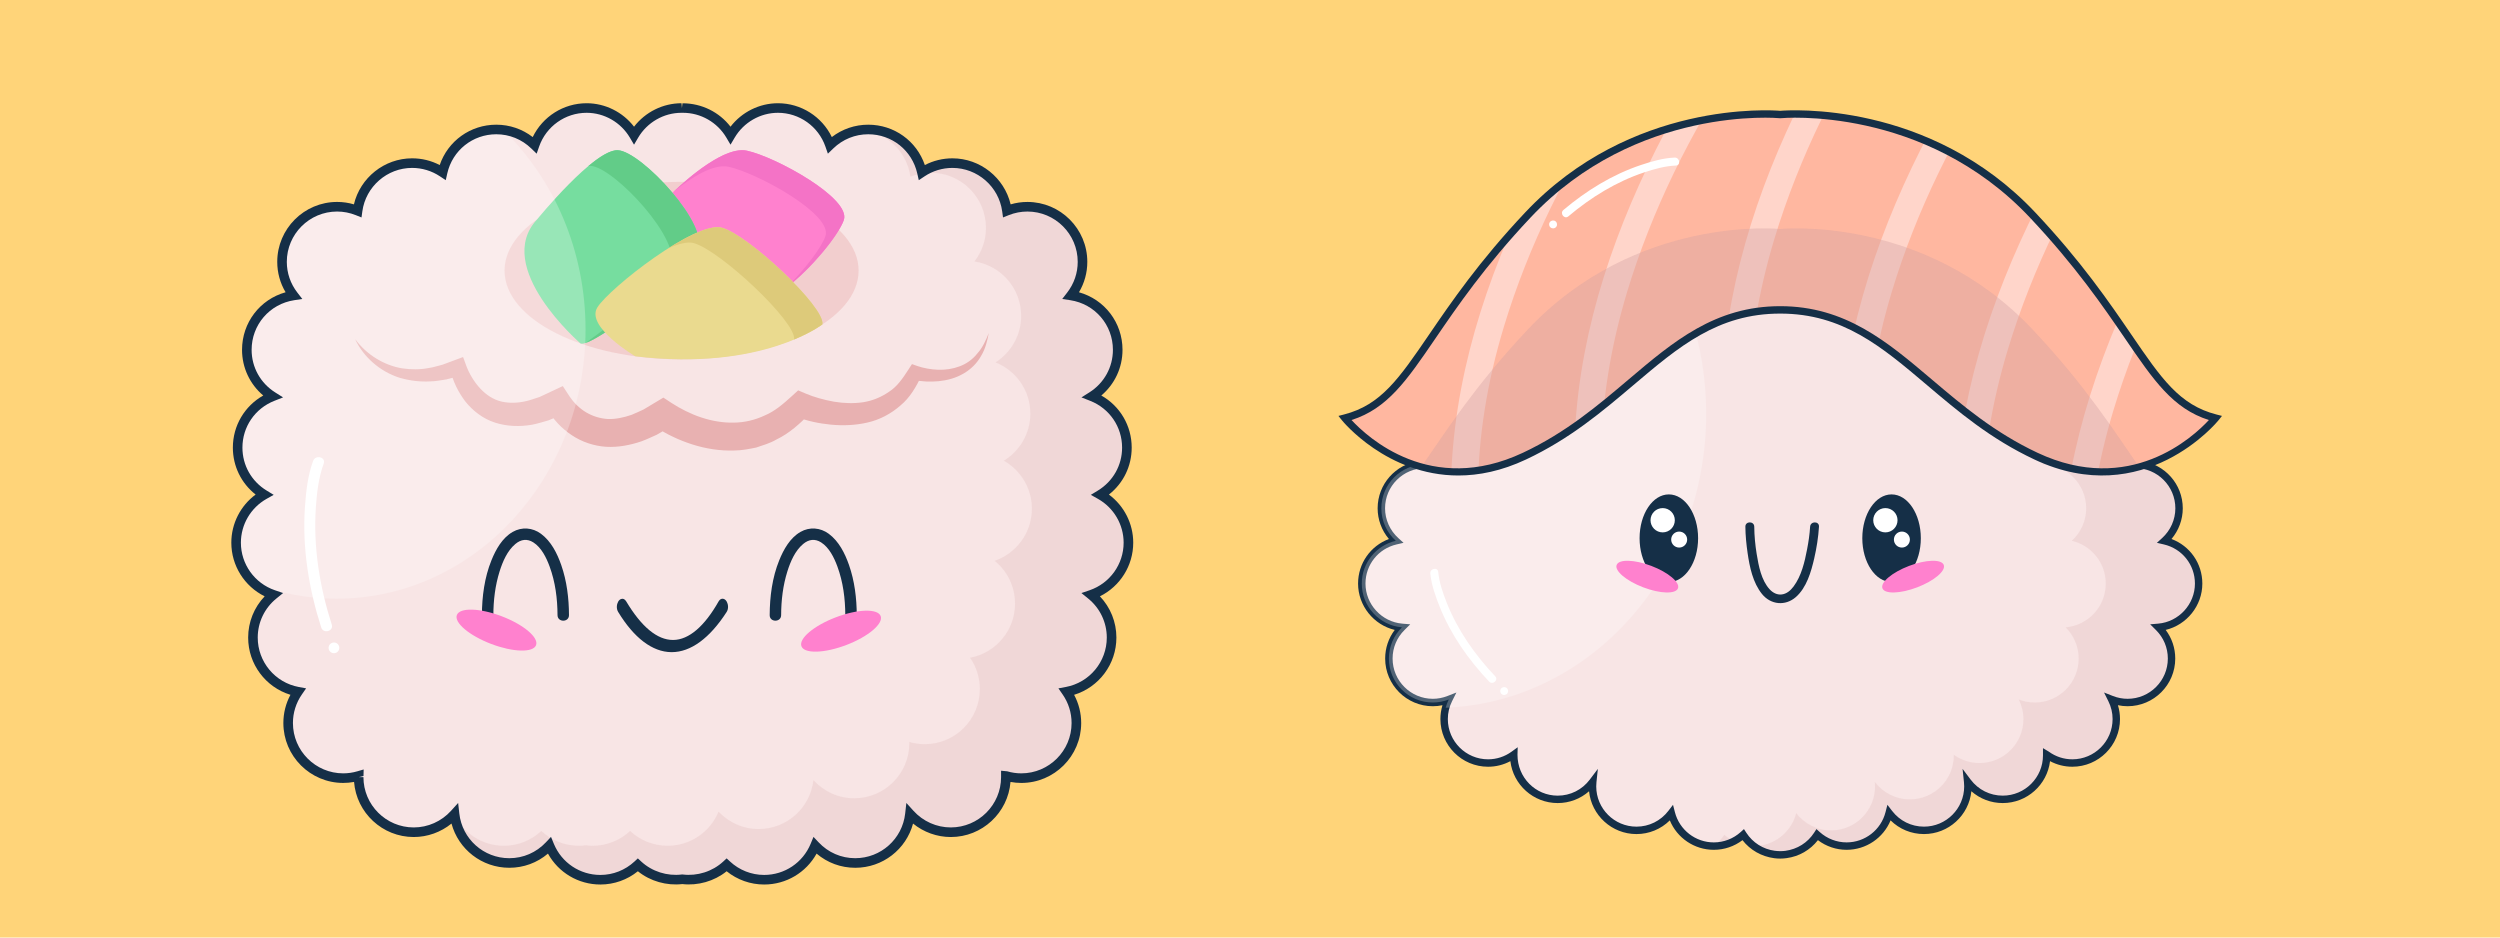 <?xml version='1.0' encoding='UTF-8'?>
<svg xmlns="http://www.w3.org/2000/svg" xmlns:xlink="http://www.w3.org/1999/xlink" xmlns:svg="http://www.w3.org/2000/svg" xmlns:serif="http://www.serif.com/" height="100%" style="fill-rule:evenodd;clip-rule:evenodd;" version="1.1" viewBox="1000.0 287.5 120.0 45.0" width="100%">
    <g>
        <svg:rect x="1000" y="287.5" width="120" height="45" style="fill:rgb(255,212,121);" />
        <svg:g>
            <svg:g transform="matrix(0.46,0,0,0.46,987.489,191.736)">
                <svg:g>
                    <svg:g>
                        <svg:g>
                            <svg:g>
                                <svg:g>
                                    <svg:path d="M144.946,264.813C144.946,262.662 143.763,260.79 142.014,259.804C143.674,258.796 144.786,256.976 144.786,254.892C144.786,252.462 143.276,250.389 141.145,249.547C142.755,248.528 143.828,246.736 143.828,244.69C143.828,241.813 141.713,239.437 138.954,239.014C139.704,238.043 140.155,236.829 140.155,235.507C140.155,232.332 137.581,229.757 134.405,229.757C133.65,229.757 132.93,229.907 132.269,230.171C131.886,227.367 129.488,225.205 126.579,225.205C125.402,225.205 124.308,225.56 123.397,226.167C122.815,223.607 120.53,221.695 117.795,221.695C116.241,221.695 114.833,222.315 113.798,223.317C113.016,221.07 110.885,219.456 108.372,219.456C106.26,219.456 104.423,220.6 103.423,222.296C102.424,220.598 100.582,219.456 98.47,219.456C98.443,219.456 98.417,219.461 98.39,219.461C98.363,219.461 98.337,219.456 98.31,219.456C96.197,219.456 94.356,220.599 93.357,222.296C92.357,220.599 90.52,219.456 88.408,219.456C85.895,219.456 83.764,221.071 82.982,223.317C81.947,222.315 80.539,221.695 78.985,221.695C76.249,221.695 73.964,223.607 73.383,226.167C72.472,225.56 71.378,225.205 70.201,225.205C67.292,225.205 64.894,227.367 64.511,230.171C63.85,229.906 63.131,229.757 62.375,229.757C59.2,229.757 56.625,232.331 56.625,235.507C56.625,236.829 57.076,238.043 57.826,239.014C55.067,239.437 52.952,241.813 52.952,244.69C52.952,246.736 54.024,248.528 55.635,249.547C53.504,250.389 51.994,252.462 51.994,254.892C51.994,256.976 53.107,258.796 54.766,259.804C53.017,260.79 51.834,262.662 51.834,264.813C51.834,267.336 53.462,269.475 55.723,270.249C54.423,271.303 53.591,272.911 53.591,274.715C53.591,277.53 55.615,279.868 58.287,280.364C57.644,281.292 57.264,282.418 57.264,283.633C57.264,286.808 59.838,289.383 63.013,289.383C63.574,289.383 64.115,289.299 64.628,289.149C64.627,289.192 64.621,289.234 64.621,289.277C64.621,292.452 67.195,295.026 70.371,295.026C72.062,295.026 73.578,294.291 74.63,293.129C74.95,296.001 77.384,298.235 80.341,298.235C81.993,298.235 83.478,297.534 84.527,296.418C85.388,298.508 87.443,299.981 89.843,299.981C91.356,299.981 92.729,299.392 93.756,298.436C94.783,299.392 96.155,299.981 97.669,299.981C97.913,299.981 98.152,299.961 98.388,299.931C98.624,299.96 98.863,299.981 99.107,299.981C100.62,299.981 101.993,299.392 103.02,298.436C104.047,299.392 105.419,299.981 106.933,299.981C109.334,299.981 111.389,298.508 112.249,296.418C113.298,297.534 114.783,298.235 116.435,298.235C119.393,298.235 121.826,296.001 122.147,293.129C123.199,294.291 124.715,295.026 126.406,295.026C129.581,295.026 132.156,292.452 132.156,289.277C132.156,289.234 132.15,289.192 132.15,289.149C132.663,289.299 133.204,289.383 133.765,289.383C136.941,289.383 139.515,286.809 139.515,283.633C139.515,282.418 139.136,281.292 138.492,280.364C141.164,279.869 143.188,277.53 143.188,274.715C143.188,272.911 142.356,271.303 141.056,270.249C143.318,269.474 144.946,267.336 144.946,264.813Z" style="fill:rgb(248,229,229);fill-rule:nonzero;" />
                                </svg:g>
                                <svg:g>
                                    <svg:path d="M64.255,243.575C65.47,245.216 67.278,246.303 69.15,246.619C70.093,246.757 71.045,246.764 71.978,246.578C72.445,246.515 72.902,246.343 73.361,246.244L74.704,245.744L75.519,245.441L75.849,246.341C76.156,247.176 76.695,248.075 77.317,248.731C77.944,249.403 78.694,249.891 79.525,250.085C80.357,250.276 81.248,250.245 82.15,250.028C82.6,249.925 83.053,249.743 83.504,249.607L84.838,248.981L85.926,248.471L86.624,249.543C86.783,249.787 87.092,250.181 87.382,250.455C87.687,250.745 88.012,251.007 88.363,251.212C89.063,251.625 89.823,251.851 90.623,251.905C91.429,251.935 92.271,251.755 93.108,251.467C93.524,251.306 93.936,251.096 94.351,250.912L95.561,250.187L96.42,249.672L97.269,250.23C98.144,250.805 99.289,251.389 100.379,251.744C101.49,252.114 102.636,252.306 103.756,252.283C104.879,252.273 105.969,252.016 106.982,251.54C108.023,251.115 108.914,250.345 109.783,249.554L110.484,248.916L111.257,249.246C112.126,249.617 113.212,249.919 114.216,250.096C115.241,250.268 116.276,250.303 117.266,250.154C118.256,250 119.169,249.616 119.98,249.052C120.824,248.512 121.413,247.639 121.983,246.758L122.359,246.176L122.888,246.364C123.542,246.597 124.351,246.742 125.1,246.766C125.864,246.792 126.623,246.675 127.333,246.408C128.045,246.146 128.697,245.684 129.186,245.058C129.727,244.465 130.067,243.707 130.376,242.934C130.218,243.744 130.025,244.583 129.57,245.327C129.15,246.085 128.493,246.738 127.708,247.179C126.929,247.636 126.034,247.869 125.147,247.96C124.244,248.039 123.385,248.015 122.442,247.81L123.346,247.417C122.798,248.517 122.175,249.662 121.152,250.499C120.179,251.357 118.969,251.998 117.702,252.277C116.439,252.567 115.155,252.611 113.909,252.495C112.644,252.369 111.482,252.132 110.222,251.651L111.695,251.344C110.681,252.373 109.584,253.393 108.209,254.049C107.558,254.436 106.816,254.64 106.097,254.886C105.352,255.036 104.603,255.185 103.847,255.191C102.339,255.246 100.854,255.006 99.465,254.567C98.77,254.344 98.093,254.083 97.44,253.768C96.768,253.453 96.184,253.129 95.501,252.648L97.209,252.69L95.724,253.55C95.188,253.788 94.662,254.041 94.105,254.245C92.97,254.622 91.745,254.877 90.459,254.806C89.178,254.724 87.897,254.295 86.844,253.582C86.312,253.233 85.839,252.816 85.41,252.367C84.977,251.892 84.635,251.464 84.265,250.809L86.05,251.371L84.413,252.052C83.825,252.211 83.256,252.407 82.647,252.512C81.427,252.714 80.105,252.685 78.853,252.281C77.593,251.878 76.517,251.035 75.747,250.064C74.989,249.054 74.486,248.007 74.17,246.771L75.315,247.368C74.791,247.506 74.274,247.655 73.75,247.777C73.209,247.848 72.683,247.974 72.134,247.976C71.048,248.049 69.947,247.902 68.908,247.605C66.829,246.946 65.124,245.426 64.255,243.575Z" style="fill:rgb(232,177,177);fill-rule:nonzero;" />
                                </svg:g>
                                <svg:g>
                                    <svg:g>
                                        <svg:ellipse cx="98.319" cy="236.42" rx="18.473" ry="9.263" style="fill:rgb(242,206,206);" />
                                    </svg:g>
                                    <svg:g>
                                        <svg:g>
                                            <svg:g>
                                                <svg:path d="M96.612,229.037C96.612,229.037 102.152,223.266 105.133,223.905C108.114,224.544 116.032,228.874 115.248,231.145C114.464,233.416 108.966,239.556 106.517,239.45C104.068,239.343 97.628,230.178 96.612,229.037Z" style="fill:rgb(255,129,206);fill-rule:nonzero;" />
                                            </svg:g>
                                            <svg:g>
                                                <svg:path d="M105.133,223.905C102.851,223.416 99.079,226.675 97.431,228.234C99.258,226.759 101.608,225.237 103.217,225.582C106.198,226.221 114.116,230.551 113.332,232.822C112.918,234.021 111.189,236.293 109.291,238.16C111.808,236.256 114.697,232.745 115.249,231.145C116.032,228.874 108.114,224.544 105.133,223.905Z" style="fill:rgb(244,115,198);fill-rule:nonzero;" />
                                            </svg:g>
                                        </svg:g>
                                        <svg:g>
                                            <svg:g>
                                                <svg:path d="M83.258,231.059C83.258,231.059 89.215,223.749 91.664,223.856C94.113,223.963 101.459,231.841 99.969,234.397C98.478,236.952 89.055,244.514 87.777,244.026C87.777,244.026 78.55,236.065 83.258,231.059Z" style="fill:rgb(118,221,159);fill-rule:nonzero;" />
                                            </svg:g>
                                            <svg:g>
                                                <svg:path d="M91.664,223.856C90.888,223.822 89.761,224.534 88.583,225.52C88.659,225.511 88.742,225.488 88.812,225.491C91.261,225.597 98.608,233.476 97.117,236.032C96.12,237.741 91.581,241.68 88.298,243.962C90.64,243.227 98.607,236.732 99.969,234.397C101.46,231.842 94.113,223.963 91.664,223.856Z" style="fill:rgb(98,204,136);fill-rule:nonzero;" />
                                            </svg:g>
                                        </svg:g>
                                    </svg:g>
                                </svg:g>
                                <svg:g>
                                    <svg:g>
                                        <svg:path d="M93.489,245.361C93.489,245.361 88.257,242.276 89.535,240.254C90.813,238.231 99.756,231.204 102.525,231.949C105.293,232.694 113.378,240.303 113.009,242.035C113.008,242.035 106.707,246.955 93.489,245.361Z" style="fill:rgb(234,218,143);fill-rule:nonzero;" />
                                    </svg:g>
                                    <svg:g>
                                        <svg:path d="M99.576,233.545C102.335,234.288 110.373,241.847 110.059,243.611C112.028,242.789 113.008,242.034 113.008,242.034C113.377,240.302 105.292,232.693 102.524,231.948C101.392,231.643 99.225,232.646 96.974,234.067C98.041,233.61 98.964,233.381 99.576,233.545Z" style="fill:rgb(221,202,122);fill-rule:nonzero;" />
                                    </svg:g>
                                </svg:g>
                                <svg:g opacity="0.2">
                                    <svg:g>
                                        <svg:path d="M144.946,264.813C144.946,262.662 143.763,260.79 142.014,259.804C143.674,258.796 144.786,256.976 144.786,254.892C144.786,252.462 143.276,250.389 141.145,249.547C142.755,248.528 143.828,246.736 143.828,244.69C143.828,241.813 141.713,239.437 138.954,239.014C139.704,238.043 140.155,236.829 140.155,235.507C140.155,232.332 137.581,229.757 134.405,229.757C133.65,229.757 132.93,229.907 132.269,230.171C131.886,227.367 129.488,225.205 126.579,225.205C125.402,225.205 124.308,225.56 123.397,226.167C122.815,223.607 120.531,221.695 117.795,221.695C117.599,221.695 117.405,221.705 117.214,221.724C119.792,222.046 121.842,224.055 122.193,226.624C122.854,226.359 123.573,226.21 124.329,226.21C127.504,226.21 130.079,228.784 130.079,231.959C130.079,233.281 129.628,234.495 128.878,235.466C131.637,235.889 133.752,238.265 133.752,241.142C133.752,243.188 132.679,244.98 131.069,245.999C133.2,246.841 134.71,248.914 134.71,251.344C134.71,253.428 133.597,255.248 131.938,256.256C133.687,257.242 134.87,259.114 134.87,261.265C134.87,263.788 133.242,265.927 130.981,266.701C132.281,267.755 133.113,269.363 133.113,271.167C133.113,273.982 131.089,276.32 128.417,276.816C129.06,277.744 129.44,278.87 129.44,280.085C129.44,283.261 126.866,285.835 123.691,285.835C123.13,285.835 122.589,285.751 122.076,285.601C122.077,285.644 122.083,285.686 122.083,285.729C122.083,288.904 119.509,291.479 116.334,291.479C114.643,291.479 113.127,290.744 112.075,289.582C111.755,292.454 109.321,294.688 106.364,294.688C104.712,294.688 103.227,293.987 102.178,292.871C101.317,294.961 99.262,296.434 96.862,296.434C95.349,296.434 93.976,295.845 92.949,294.889C91.922,295.845 90.55,296.434 89.036,296.434C88.792,296.434 88.553,296.414 88.317,296.384C88.081,296.413 87.842,296.434 87.598,296.434C86.084,296.434 84.712,295.845 83.685,294.889C82.658,295.845 81.286,296.434 79.772,296.434C77.542,296.434 75.623,295.155 74.67,293.299C75.067,296.086 77.449,298.235 80.346,298.235C81.998,298.235 83.483,297.534 84.532,296.418C85.393,298.508 87.448,299.981 89.848,299.981C91.361,299.981 92.734,299.392 93.761,298.436C94.788,299.392 96.16,299.981 97.674,299.981C97.918,299.981 98.157,299.961 98.393,299.931C98.629,299.96 98.868,299.981 99.112,299.981C100.625,299.981 101.998,299.392 103.025,298.436C104.052,299.392 105.424,299.981 106.938,299.981C109.339,299.981 111.394,298.508 112.254,296.418C113.303,297.534 114.788,298.235 116.44,298.235C119.398,298.235 121.831,296.001 122.151,293.129C123.203,294.291 124.719,295.026 126.41,295.026C129.585,295.026 132.159,292.452 132.159,289.277C132.159,289.234 132.154,289.192 132.153,289.149C132.666,289.299 133.207,289.383 133.768,289.383C136.943,289.383 139.517,286.809 139.517,283.633C139.517,282.418 139.138,281.292 138.494,280.364C141.166,279.869 143.19,277.53 143.19,274.715C143.19,272.911 142.358,271.303 141.058,270.249C143.318,269.474 144.946,267.336 144.946,264.813Z" style="fill:rgb(211,161,161);fill-rule:nonzero;" />
                                    </svg:g>
                                    <svg:g>
                                        <svg:path d="M113.46,222.542C113.361,222.353 113.243,222.177 113.124,222.002C113.196,222.206 113.273,222.407 113.321,222.621C113.365,222.591 113.415,222.57 113.46,222.542Z" style="fill:rgb(211,161,161);fill-rule:nonzero;" />
                                    </svg:g>
                                    <svg:g>
                                        <svg:path d="M74.454,292.872C73.405,293.988 71.92,294.689 70.268,294.689C67.725,294.689 65.578,293.032 64.82,290.743C65.469,293.207 67.706,295.026 70.374,295.026C72.048,295.026 73.549,294.304 74.6,293.162C74.552,293.064 74.495,292.972 74.454,292.872Z" style="fill:rgb(211,161,161);fill-rule:nonzero;" />
                                    </svg:g>
                                </svg:g>
                                <svg:g opacity="0.25">
                                    <svg:path d="M88.298,242.58C88.298,234.316 84.992,226.887 79.733,221.749C79.488,221.717 79.24,221.695 78.987,221.695C76.251,221.695 73.966,223.607 73.385,226.167C72.474,225.56 71.38,225.205 70.203,225.205C67.294,225.205 64.896,227.367 64.513,230.171C63.852,229.906 63.133,229.757 62.377,229.757C59.202,229.757 56.627,232.331 56.627,235.507C56.627,236.829 57.078,238.043 57.828,239.014C55.069,239.437 52.954,241.813 52.954,244.69C52.954,246.736 54.026,248.528 55.637,249.547C53.506,250.389 51.996,252.462 51.996,254.892C51.996,256.976 53.109,258.796 54.768,259.804C53.019,260.79 51.836,262.662 51.836,264.813C51.836,266.529 52.6,268.055 53.793,269.107C56.462,270.107 59.325,270.658 62.31,270.658C76.662,270.657 88.298,258.086 88.298,242.58Z" style="fill:white;fill-rule:nonzero;" />
                                </svg:g>
                            </svg:g>
                            <svg:g>
                                <svg:g>
                                    <svg:g>
                                        <svg:path d="M59.869,256.281C59.312,257.792 59.129,259.494 59.018,261.087C58.722,265.334 59.423,269.615 60.714,273.655C60.937,274.354 62.038,274.052 61.814,273.352C60.55,269.395 59.869,265.236 60.159,261.077C60.264,259.578 60.451,257.983 60.975,256.561C61.229,255.872 60.121,255.598 59.869,256.281Z" style="fill:white;fill-rule:nonzero;" />
                                    </svg:g>
                                </svg:g>
                                <svg:g>
                                    <svg:path d="M62.526,275.498C62.684,275.763 62.597,276.106 62.332,276.265C62.067,276.423 61.724,276.336 61.565,276.071C61.407,275.806 61.494,275.463 61.759,275.305C62.025,275.146 62.368,275.233 62.526,275.498Z" style="fill:white;fill-rule:nonzero;" />
                                </svg:g>
                            </svg:g>
                        </svg:g>
                    </svg:g>
                    <svg:g>
                        <svg:path d="M106.935,300.48C105.505,300.48 104.132,299.992 103.022,299.096C101.724,300.144 100.009,300.62 98.391,300.434C96.769,300.62 95.058,300.144 93.759,299.096C92.65,299.991 91.277,300.48 89.846,300.48C87.545,300.48 85.468,299.234 84.377,297.253C83.251,298.212 81.842,298.733 80.343,298.733C77.479,298.733 75.033,296.806 74.311,294.119C73.203,295.02 71.811,295.524 70.372,295.524C67.095,295.524 64.398,292.988 64.143,289.776C63.769,289.845 63.392,289.88 63.015,289.88C59.569,289.88 56.766,287.076 56.766,283.63C56.766,282.594 57.02,281.588 57.506,280.684C54.911,279.89 53.093,277.483 53.093,274.713C53.093,273.094 53.712,271.564 54.814,270.407C52.705,269.364 51.336,267.206 51.336,264.81C51.336,262.819 52.291,260.957 53.872,259.788C52.372,258.607 51.496,256.826 51.496,254.89C51.496,252.603 52.717,250.552 54.668,249.453C53.269,248.273 52.454,246.546 52.454,244.687C52.454,241.842 54.325,239.426 56.999,238.679C56.427,237.719 56.128,236.634 56.128,235.504C56.128,232.058 58.932,229.254 62.377,229.254C62.972,229.254 63.559,229.339 64.128,229.507C64.788,226.73 67.3,224.703 70.202,224.703C71.211,224.703 72.194,224.944 73.081,225.406C73.938,222.895 76.279,221.194 78.987,221.194C80.374,221.194 81.699,221.648 82.787,222.486C83.82,220.348 85.998,218.955 88.41,218.955C90.349,218.955 92.184,219.877 93.359,221.404C94.533,219.877 96.369,218.955 98.312,218.955L98.354,219.458L98.415,218.961L98.434,218.961C100.42,218.961 102.254,219.882 103.426,221.404C104.601,219.877 106.435,218.955 108.374,218.955C110.786,218.955 112.963,220.348 113.997,222.486C115.084,221.649 116.41,221.194 117.797,221.194C120.504,221.194 122.846,222.895 123.703,225.406C124.589,224.945 125.572,224.704 126.581,224.704C129.483,224.704 131.996,226.731 132.656,229.508C133.225,229.34 133.812,229.255 134.407,229.255C137.853,229.255 140.656,232.059 140.656,235.505C140.656,236.636 140.357,237.72 139.785,238.68C142.459,239.427 144.329,241.843 144.329,244.688C144.329,246.547 143.515,248.274 142.116,249.454C144.068,250.552 145.288,252.603 145.288,254.891C145.288,256.827 144.412,258.609 142.912,259.789C144.493,260.959 145.448,262.82 145.448,264.811C145.448,267.207 144.079,269.365 141.97,270.408C143.072,271.564 143.691,273.094 143.691,274.714C143.691,277.484 141.873,279.891 139.278,280.685C139.764,281.589 140.018,282.595 140.018,283.631C140.018,287.077 137.214,289.881 133.769,289.881C133.392,289.881 133.015,289.846 132.641,289.777C132.385,292.989 129.689,295.525 126.412,295.525C124.974,295.525 123.581,295.021 122.473,294.12C121.751,296.808 119.305,298.734 116.441,298.734C114.942,298.734 113.534,298.212 112.408,297.254C111.313,299.234 109.236,300.48 106.935,300.48ZM103.022,297.752L103.363,298.069C104.34,298.979 105.609,299.48 106.935,299.48C109.07,299.48 110.975,298.203 111.789,296.227L112.084,295.509L112.615,296.074C113.62,297.144 114.977,297.733 116.437,297.733C119.114,297.733 121.355,295.729 121.651,293.072L121.774,291.969L122.519,292.791C123.516,293.893 124.933,294.523 126.408,294.523C129.303,294.523 131.658,292.169 131.658,289.274L131.658,288.606L132.292,288.666C132.776,288.808 133.272,288.88 133.766,288.88C136.661,288.88 139.015,286.525 139.015,283.63C139.015,282.56 138.692,281.527 138.081,280.647L137.641,280.011L138.401,279.87C140.885,279.409 142.689,277.24 142.689,274.713C142.689,273.125 141.98,271.639 140.742,270.635L140.041,270.066L140.895,269.774C143.019,269.047 144.446,267.052 144.446,264.811C144.446,262.92 143.42,261.168 141.768,260.238L141.024,259.819L141.754,259.375C143.339,258.412 144.286,256.735 144.286,254.891C144.286,252.724 142.981,250.808 140.961,250.011L140.046,249.65L140.878,249.124C142.412,248.153 143.328,246.496 143.328,244.689C143.328,242.082 141.456,239.902 138.878,239.507L138.04,239.379L138.559,238.708C139.276,237.779 139.655,236.672 139.655,235.506C139.655,232.611 137.3,230.256 134.406,230.256C133.739,230.256 133.083,230.384 132.456,230.634L131.861,230.873L131.774,230.238C131.422,227.653 129.188,225.704 126.58,225.704C125.542,225.704 124.538,226.008 123.676,226.582L123.072,226.984L122.911,226.276C122.365,223.872 120.262,222.193 117.797,222.193C116.43,222.193 115.134,222.719 114.148,223.674L113.586,224.218L113.329,223.479C112.595,221.37 110.603,219.953 108.375,219.953C106.531,219.953 104.8,220.947 103.857,222.548L103.426,223.279L102.995,222.547C102.053,220.947 100.32,219.953 98.472,219.953L98.299,219.953C96.463,219.953 94.73,220.947 93.788,222.547L93.357,223.279L92.926,222.548C91.983,220.947 90.252,219.953 88.408,219.953C86.179,219.953 84.189,221.37 83.454,223.479L83.197,224.218L82.634,223.674C81.648,222.719 80.352,222.193 78.985,222.193C76.52,222.193 74.417,223.872 73.871,226.276L73.71,226.984L73.106,226.582C72.243,226.008 71.238,225.704 70.201,225.704C67.593,225.704 65.36,227.653 65.007,230.238L64.92,230.873L64.325,230.634C63.699,230.383 63.043,230.256 62.375,230.256C59.48,230.256 57.126,232.611 57.126,235.506C57.126,236.671 57.505,237.778 58.223,238.708L58.742,239.379L57.904,239.507C55.325,239.902 53.454,242.081 53.454,244.689C53.454,246.496 54.37,248.153 55.904,249.124L56.736,249.65L55.82,250.011C53.8,250.809 52.495,252.724 52.495,254.891C52.495,256.736 53.442,258.412 55.027,259.375L55.757,259.819L55.013,260.238C53.361,261.169 52.335,262.921 52.335,264.811C52.335,267.052 53.762,269.046 55.886,269.774L56.74,270.066L56.039,270.635C54.802,271.639 54.092,273.125 54.092,274.713C54.092,277.24 55.895,279.409 58.379,279.87L59.139,280.011L58.699,280.646C58.088,281.529 57.765,282.56 57.765,283.63C57.765,286.525 60.12,288.88 63.014,288.88C63.508,288.88 64.004,288.808 64.488,288.666L65.144,288.474L65.128,289.158L64.663,289.265L64.666,289.275L65.122,289.275C65.122,292.17 67.477,294.524 70.371,294.524C71.846,294.524 73.263,293.893 74.259,292.792L75.004,291.97L75.127,293.073C75.423,295.73 77.665,297.734 80.341,297.734C81.8,297.734 83.158,297.145 84.163,296.075L84.694,295.51L84.989,296.228C85.803,298.204 87.708,299.481 89.843,299.481C91.17,299.481 92.438,298.98 93.415,298.07L93.756,297.753L94.097,298.07C95.239,299.134 96.827,299.618 98.326,299.435L98.388,299.427L98.45,299.435C99.948,299.618 101.538,299.133 102.679,298.07L103.022,297.752Z" style="fill:rgb(21,47,71);fill-rule:nonzero;" />
                    </svg:g>
                </svg:g>
                <svg:g>
                    <svg:g>
                        <svg:g>
                            <svg:g>
                                <svg:g>
                                    <svg:g>
                                        <svg:path d="M78.679,272.372C78.685,270.826 78.866,269.28 79.331,267.802C79.654,266.777 80.13,265.655 80.975,264.947C81.571,264.447 82.215,264.377 82.849,264.779C83.698,265.318 84.21,266.379 84.546,267.288C85.145,268.912 85.367,270.648 85.374,272.372C85.377,273.142 86.573,273.143 86.57,272.372C86.563,270.609 86.345,268.808 85.76,267.138C85.333,265.919 84.708,264.666 83.646,263.88C82.771,263.233 81.649,263.141 80.698,263.686C79.605,264.314 78.939,265.514 78.481,266.644C77.749,268.446 77.492,270.438 77.484,272.372C77.479,273.142 78.675,273.142 78.679,272.372Z" style="fill:rgb(21,47,71);fill-rule:nonzero;" />
                                    </svg:g>
                                </svg:g>
                            </svg:g>
                            <svg:g>
                                <svg:g>
                                    <svg:g>
                                        <svg:path d="M108.708,272.372C108.714,270.826 108.895,269.28 109.36,267.802C109.683,266.777 110.159,265.655 111.004,264.947C111.6,264.447 112.244,264.377 112.878,264.779C113.727,265.318 114.239,266.379 114.575,267.288C115.174,268.912 115.396,270.648 115.403,272.372C115.406,273.142 116.602,273.143 116.599,272.372C116.592,270.609 116.374,268.808 115.789,267.138C115.362,265.919 114.737,264.666 113.675,263.88C112.8,263.233 111.678,263.141 110.727,263.686C109.634,264.314 108.968,265.514 108.51,266.644C107.778,268.446 107.521,270.438 107.513,272.372C107.509,273.142 108.705,273.142 108.708,272.372Z" style="fill:rgb(21,47,71);fill-rule:nonzero;" />
                                    </svg:g>
                                </svg:g>
                            </svg:g>
                        </svg:g>
                        <svg:g>
                            <svg:g>
                                <svg:path d="M103.038,270.974C102.931,270.774 102.77,270.659 102.597,270.657L102.593,270.657C102.498,270.657 102.32,270.694 102.184,270.936C100.709,273.548 99.077,274.94 97.463,274.961L97.425,274.961C95.782,274.961 94.137,273.605 92.537,270.93C92.398,270.697 92.212,270.651 92.128,270.666C91.958,270.669 91.805,270.778 91.697,270.973C91.55,271.24 91.489,271.687 91.701,272.036C93.353,274.755 95.267,276.207 97.237,276.233L97.29,276.233C99.274,276.233 101.254,274.785 103.021,272.041C103.242,271.695 103.185,271.246 103.038,270.974Z" style="fill:rgb(21,47,71);fill-rule:nonzero;" />
                            </svg:g>
                        </svg:g>
                    </svg:g>
                    <svg:g>
                        <svg:g transform="matrix(0.356,-0.934,0.934,0.356,-205.122,250.273)">
                            <svg:ellipse cx="79.122" cy="274.043" rx="1.546" ry="4.423" style="fill:rgb(255,129,206);" />
                        </svg:g>
                        <svg:g>
                            <svg:path d="M110.827,275.62C111.131,276.418 113.228,276.358 115.511,275.487C117.794,274.616 119.397,273.263 119.093,272.466C118.789,271.668 116.692,271.728 114.409,272.599C112.126,273.469 110.522,274.822 110.827,275.62Z" style="fill:rgb(255,129,206);fill-rule:nonzero;" />
                        </svg:g>
                    </svg:g>
                </svg:g>
            </svg:g>
            <svg:g transform="matrix(0.356,0,0,0.356,945.357,218.292)">
                <svg:g>
                    <svg:g>
                        <svg:g>
                            <svg:path d="M449.936,273.09C449.936,270.279 447.976,267.93 445.35,267.323C446.544,266.239 447.298,264.68 447.298,262.941C447.298,259.669 444.645,257.016 441.373,257.016C441.365,257.016 441.358,257.017 441.35,257.017C442.048,256.045 442.464,254.856 442.464,253.568C442.464,250.296 439.811,247.643 436.539,247.643C436.303,247.643 436.072,247.661 435.843,247.687C436.286,246.857 436.539,245.91 436.539,244.903C436.539,241.631 433.886,238.978 430.614,238.978C430.018,238.978 429.443,239.068 428.901,239.232C429.249,238.477 429.449,237.64 429.449,236.754C429.449,233.482 426.796,230.829 423.524,230.829C422.298,230.829 421.159,231.202 420.213,231.84C420.366,231.313 420.453,230.758 420.453,230.182C420.453,226.91 417.8,224.257 414.528,224.257C412.949,224.257 411.519,224.878 410.456,225.885C410.044,223.015 407.582,220.806 404.598,220.806C402.381,220.806 400.452,222.026 399.436,223.829C399.216,220.757 396.661,218.331 393.533,218.331C393.528,218.331 393.524,218.332 393.519,218.332C393.514,218.332 393.51,218.331 393.505,218.331C390.377,218.331 387.821,220.757 387.602,223.829C386.586,222.026 384.657,220.806 382.44,220.806C379.456,220.806 376.994,223.014 376.582,225.885C375.52,224.878 374.089,224.257 372.51,224.257C369.238,224.257 366.585,226.91 366.585,230.182C366.585,230.758 366.671,231.313 366.825,231.84C365.88,231.202 364.741,230.829 363.514,230.829C360.242,230.829 357.589,233.482 357.589,236.754C357.589,237.64 357.789,238.477 358.137,239.232C357.594,239.068 357.02,238.978 356.424,238.978C353.152,238.978 350.499,241.631 350.499,244.903C350.499,245.91 350.752,246.857 351.195,247.687C350.966,247.66 350.735,247.643 350.499,247.643C347.227,247.643 344.574,250.296 344.574,253.568C344.574,254.856 344.99,256.045 345.688,257.017C345.68,257.017 345.673,257.016 345.665,257.016C342.393,257.016 339.74,259.669 339.74,262.941C339.74,264.68 340.494,266.24 341.688,267.323C339.061,267.931 337.102,270.279 337.102,273.09C337.102,276.19 339.483,278.729 342.515,278.989C341.429,280.063 340.756,281.553 340.756,283.2C340.756,286.472 343.409,289.125 346.681,289.125C347.44,289.125 348.164,288.977 348.831,288.717C348.433,289.513 348.203,290.409 348.203,291.36C348.203,294.632 350.856,297.285 354.128,297.285C355.424,297.285 356.619,296.864 357.594,296.158C357.593,296.192 357.589,296.225 357.589,296.259C357.589,299.531 360.242,302.184 363.514,302.184C365.449,302.184 367.163,301.252 368.244,299.817C368.223,300.021 368.211,300.229 368.211,300.439C368.211,303.711 370.864,306.364 374.136,306.364C376.052,306.364 377.751,305.45 378.834,304.039C379.491,306.596 381.804,308.488 384.566,308.488C386.092,308.488 387.479,307.905 388.529,306.957C389.45,308.381 390.964,309.381 392.722,309.613C392.741,309.616 392.76,309.619 392.778,309.622C393.016,309.651 393.257,309.671 393.503,309.671C393.508,309.671 393.512,309.67 393.517,309.67C393.522,309.67 393.526,309.671 393.531,309.671C393.777,309.671 394.018,309.651 394.256,309.622C394.275,309.619 394.293,309.616 394.312,309.613C396.071,309.381 397.584,308.381 398.505,306.957C399.555,307.905 400.942,308.488 402.468,308.488C405.23,308.488 407.543,306.596 408.2,304.039C409.283,305.45 410.982,306.364 412.898,306.364C416.17,306.364 418.823,303.711 418.823,300.439C418.823,300.229 418.811,300.022 418.79,299.817C419.871,301.252 421.585,302.184 423.52,302.184C426.792,302.184 429.445,299.531 429.445,296.259C429.445,296.225 429.44,296.192 429.44,296.158C430.415,296.864 431.61,297.285 432.906,297.285C436.178,297.285 438.831,294.632 438.831,291.36C438.831,290.409 438.601,289.514 438.203,288.717C438.87,288.977 439.594,289.125 440.353,289.125C443.625,289.125 446.278,286.472 446.278,283.2C446.278,281.552 445.604,280.063 444.519,278.989C447.554,278.729 449.936,276.19 449.936,273.09Z" style="fill:rgb(248,229,229);fill-rule:nonzero;" />
                        </svg:g>
                        <svg:g opacity="0.2">
                            <svg:g>
                                <svg:path d="M385.983,306.957C385.599,307.551 385.108,308.064 384.543,308.486C384.551,308.486 384.559,308.488 384.567,308.488C385.537,308.488 386.45,308.251 387.257,307.836C386.794,307.597 386.366,307.302 385.983,306.957Z" style="fill:rgb(211,161,161);fill-rule:nonzero;" />
                            </svg:g>
                            <svg:g>
                                <svg:path d="M386.692,222.611C386.805,223.002 386.882,223.409 386.912,223.829C387.016,223.645 387.135,223.472 387.257,223.3C387.084,223.058 386.898,222.825 386.692,222.611Z" style="fill:rgb(211,161,161);fill-rule:nonzero;" />
                            </svg:g>
                            <svg:g>
                                <svg:path d="M449.936,273.09C449.936,270.279 447.976,267.93 445.35,267.323C446.544,266.239 447.298,264.68 447.298,262.941C447.298,259.669 444.645,257.016 441.373,257.016C441.365,257.016 441.358,257.017 441.35,257.017C442.048,256.045 442.464,254.856 442.464,253.568C442.464,250.296 439.811,247.643 436.539,247.643C436.303,247.643 436.072,247.661 435.843,247.687C436.286,246.857 436.539,245.91 436.539,244.903C436.539,241.631 433.886,238.978 430.614,238.978C430.018,238.978 429.443,239.068 428.901,239.232C429.249,238.477 429.449,237.64 429.449,236.754C429.449,233.482 426.796,230.829 423.524,230.829C422.298,230.829 421.159,231.202 420.213,231.84C420.366,231.313 420.453,230.758 420.453,230.182C420.453,226.91 417.8,224.257 414.528,224.257C412.949,224.257 411.518,224.878 410.456,225.885C410.044,223.015 407.582,220.806 404.598,220.806C402.381,220.806 400.452,222.026 399.436,223.83C399.216,220.758 396.661,218.332 393.533,218.332C393.528,218.332 393.524,218.333 393.519,218.333C393.514,218.333 393.51,218.332 393.505,218.332C390.805,218.332 388.535,220.141 387.822,222.612C388.898,221.5 390.403,220.806 392.073,220.806C395.057,220.806 397.519,223.014 397.931,225.885C398.993,224.878 400.424,224.257 402.003,224.257C405.275,224.257 407.928,226.91 407.928,230.182C407.928,230.758 407.842,231.314 407.688,231.84C408.633,231.202 409.772,230.829 410.999,230.829C414.271,230.829 416.924,233.482 416.924,236.754C416.924,237.64 416.724,238.477 416.376,239.232C416.919,239.068 417.493,238.978 418.089,238.978C421.361,238.978 424.014,241.631 424.014,244.903C424.014,245.91 423.761,246.857 423.318,247.687C423.547,247.66 423.778,247.643 424.014,247.643C427.286,247.643 429.939,250.296 429.939,253.568C429.939,254.856 429.523,256.045 428.825,257.017C428.833,257.017 428.84,257.016 428.848,257.016C432.12,257.016 434.773,259.669 434.773,262.941C434.773,264.68 434.019,266.24 432.825,267.323C435.452,267.931 437.412,270.279 437.412,273.09C437.412,276.19 435.031,278.729 431.998,278.989C433.084,280.063 433.758,281.553 433.758,283.2C433.758,286.472 431.105,289.125 427.833,289.125C427.074,289.125 426.35,288.977 425.683,288.717C426.081,289.513 426.311,290.409 426.311,291.36C426.311,294.632 423.658,297.285 420.386,297.285C419.09,297.285 417.895,296.864 416.919,296.158C416.92,296.192 416.924,296.225 416.924,296.259C416.924,299.531 414.271,302.184 410.999,302.184C409.064,302.184 407.351,301.252 406.269,299.817C406.29,300.021 406.302,300.229 406.302,300.439C406.302,303.711 403.649,306.364 400.377,306.364C398.461,306.364 396.762,305.45 395.679,304.039C395.024,306.588 392.722,308.475 389.971,308.486C390.761,309.075 391.699,309.478 392.724,309.614C392.743,309.617 392.761,309.62 392.78,309.623C393.018,309.652 393.259,309.672 393.505,309.672C393.51,309.672 393.514,309.671 393.519,309.671C393.524,309.671 393.528,309.672 393.533,309.672C393.779,309.672 394.02,309.652 394.258,309.623C394.277,309.62 394.296,309.617 394.315,309.614C396.074,309.382 397.587,308.382 398.508,306.958C399.559,307.906 400.945,308.489 402.471,308.489C405.233,308.489 407.547,306.597 408.203,304.04C409.286,305.451 410.985,306.365 412.901,306.365C416.173,306.365 418.826,303.712 418.826,300.44C418.826,300.23 418.814,300.023 418.793,299.818C419.874,301.253 421.588,302.185 423.523,302.185C426.795,302.185 429.448,299.532 429.448,296.26C429.448,296.226 429.443,296.193 429.443,296.159C430.418,296.865 431.613,297.286 432.909,297.286C436.181,297.286 438.834,294.633 438.834,291.361C438.834,290.41 438.604,289.515 438.206,288.718C438.873,288.978 439.597,289.126 440.356,289.126C443.628,289.126 446.281,286.473 446.281,283.201C446.281,281.553 445.607,280.064 444.522,278.99C447.554,278.729 449.936,276.19 449.936,273.09Z" style="fill:rgb(211,161,161);fill-rule:nonzero;" />
                            </svg:g>
                        </svg:g>
                        <svg:g>
                            <svg:path d="M393.533,310.17C393.238,310.17 392.978,310.15 392.722,310.118C390.985,309.888 389.467,309.014 388.435,307.684C387.32,308.528 385.966,308.987 384.568,308.987C381.942,308.987 379.617,307.393 378.636,305.018C377.44,306.2 375.843,306.863 374.137,306.863C370.815,306.863 368.073,304.328 367.745,301.09C366.585,302.114 365.099,302.683 363.516,302.683C360.235,302.683 357.52,300.211 357.137,297.033C356.212,297.527 355.187,297.785 354.129,297.785C350.586,297.785 347.704,294.902 347.704,291.359C347.704,290.719 347.798,290.094 347.984,289.49C347.555,289.58 347.12,289.626 346.681,289.626C343.138,289.626 340.256,286.743 340.256,283.2C340.256,281.788 340.709,280.446 341.546,279.338C338.709,278.662 336.602,276.078 336.602,273.09C336.602,270.372 338.276,268.008 340.762,267.08C339.786,265.926 339.24,264.458 339.24,262.94C339.24,259.682 341.676,256.984 344.823,256.57C344.331,255.646 344.074,254.623 344.074,253.567C344.074,250.056 346.904,247.194 350.403,247.142C350.137,246.428 349.999,245.666 349.999,244.902C349.999,241.36 352.882,238.477 356.425,238.477C356.734,238.477 357.041,238.5 357.347,238.544C357.175,237.963 357.089,237.363 357.089,236.753C357.089,233.211 359.972,230.328 363.515,230.328C364.423,230.328 365.309,230.517 366.124,230.88C366.098,230.647 366.085,230.413 366.085,230.18C366.085,226.638 368.967,223.755 372.51,223.755C373.869,223.755 375.176,224.182 376.266,224.972C377.039,222.259 379.558,220.304 382.44,220.304C384.33,220.304 386.107,221.142 387.315,222.552C388.068,219.823 390.581,217.83 393.505,217.83C396.453,217.83 398.97,219.823 399.723,222.552C400.931,221.143 402.708,220.304 404.599,220.304C407.48,220.304 409.998,222.259 410.772,224.972C411.862,224.182 413.169,223.755 414.528,223.755C418.071,223.755 420.953,226.637 420.953,230.18C420.953,230.413 420.94,230.647 420.914,230.88C421.73,230.516 422.616,230.327 423.524,230.327C427.067,230.327 429.949,233.209 429.949,236.752C429.949,237.362 429.863,237.962 429.691,238.543C429.997,238.499 430.305,238.476 430.614,238.476C434.157,238.476 437.039,241.358 437.039,244.901C437.039,245.666 436.9,246.427 436.635,247.141C440.134,247.193 442.964,250.055 442.964,253.566C442.964,254.624 442.706,255.648 442.213,256.572C445.37,256.992 447.798,259.687 447.798,262.939C447.798,264.457 447.252,265.924 446.277,267.079C448.763,268.007 450.436,270.371 450.436,273.089C450.436,276.077 448.329,278.66 445.492,279.337C446.33,280.445 446.783,281.787 446.783,283.199C446.783,286.742 443.9,289.625 440.357,289.625C439.919,289.625 439.483,289.579 439.054,289.489C439.24,290.093 439.334,290.719 439.334,291.358C439.334,294.901 436.452,297.784 432.909,297.784C431.85,297.784 430.826,297.526 429.902,297.032C429.518,300.211 426.804,302.682 423.523,302.682C421.939,302.682 420.454,302.113 419.293,301.089C418.966,304.326 416.224,306.862 412.901,306.862C411.195,306.862 409.598,306.199 408.402,305.017C407.423,307.392 405.097,308.986 402.47,308.986C401.071,308.986 399.718,308.527 398.603,307.683C397.571,309.012 396.06,309.885 394.379,310.108C394.06,310.149 393.799,310.17 393.533,310.17ZM388.632,306.192L388.95,306.685C389.815,308.023 391.215,308.909 392.789,309.117C393.362,309.189 393.786,309.174 394.2,309.126C395.823,308.909 397.222,308.023 398.088,306.685L398.406,306.192L398.842,306.585C399.845,307.488 401.133,307.986 402.47,307.986C404.945,307.986 407.103,306.311 407.718,303.913L407.974,302.918L408.599,303.732C409.638,305.086 411.206,305.862 412.901,305.862C415.892,305.862 418.326,303.428 418.326,300.437C418.326,300.245 418.315,300.054 418.296,299.868L418.108,298.074L419.193,299.514C420.231,300.892 421.81,301.682 423.524,301.682C426.515,301.682 428.949,299.248 428.949,296.257L428.949,295.278L429.737,295.751C430.67,296.427 431.767,296.784 432.91,296.784C435.901,296.784 438.335,294.35 438.335,291.358C438.335,290.517 438.142,289.703 437.761,288.939L437.182,287.777L438.39,288.25C439.027,288.499 439.689,288.625 440.358,288.625C443.35,288.625 445.784,286.191 445.784,283.199C445.784,281.741 445.212,280.372 444.173,279.344L443.403,278.582L444.481,278.49C447.26,278.252 449.437,275.88 449.437,273.089C449.437,270.552 447.711,268.38 445.239,267.809L444.308,267.593L445.015,266.951C446.148,265.922 446.798,264.459 446.798,262.939C446.798,259.948 444.364,257.514 441.373,257.514L440.398,257.514L440.943,256.723C441.611,255.793 441.964,254.701 441.964,253.566C441.964,250.574 439.53,248.141 436.539,248.141C436.322,248.141 436.11,248.158 435.901,248.182L434.951,248.294L435.401,247.45C435.818,246.669 436.039,245.788 436.039,244.901C436.039,241.91 433.605,239.476 430.614,239.476C430.085,239.476 429.556,239.554 429.045,239.709L427.981,240.03L428.447,239.021C428.781,238.298 428.95,237.535 428.95,236.752C428.95,233.761 426.516,231.327 423.525,231.327C422.439,231.327 421.391,231.647 420.494,232.252L419.348,233.026L419.734,231.698C419.879,231.198 419.954,230.687 419.954,230.179C419.954,227.188 417.52,224.754 414.529,224.754C413.139,224.754 411.816,225.283 410.801,226.245L410.1,226.91L409.962,225.954C409.581,223.303 407.277,221.304 404.6,221.304C402.647,221.304 400.835,222.365 399.873,224.073L399.058,225.521L398.939,223.863C398.738,221.041 396.364,218.83 393.535,218.83C390.678,218.83 388.304,221.041 388.102,223.863L387.983,225.521L387.168,224.073C386.206,222.365 384.396,221.304 382.442,221.304C379.765,221.304 377.46,223.303 377.079,225.954L376.941,226.91L376.24,226.245C375.225,225.283 373.902,224.754 372.512,224.754C369.521,224.754 367.087,227.188 367.087,230.179C367.087,230.684 367.161,231.195 367.308,231.698L367.694,233.026L366.548,232.252C365.651,231.647 364.603,231.327 363.517,231.327C360.525,231.327 358.091,233.761 358.091,236.752C358.091,237.535 358.26,238.298 358.594,239.021L359.06,240.03L357.995,239.709C357.483,239.555 356.955,239.476 356.427,239.476C353.435,239.476 351.001,241.91 351.001,244.901C351.001,245.788 351.222,246.669 351.639,247.45L352.089,248.294L351.139,248.182C350.93,248.158 350.718,248.141 350.501,248.141C347.51,248.141 345.076,250.575 345.076,253.566C345.076,254.702 345.428,255.794 346.096,256.723L346.664,257.515L345.687,257.515C342.673,257.515 340.241,259.949 340.241,262.939C340.241,264.459 340.891,265.921 342.025,266.951L342.732,267.594L341.801,267.809C339.328,268.38 337.602,270.552 337.602,273.089C337.602,275.88 339.779,278.252 342.558,278.49L343.635,278.582L342.867,279.344C341.829,280.372 341.257,281.741 341.257,283.199C341.257,286.191 343.691,288.625 346.682,288.625C347.351,288.625 348.013,288.499 348.651,288.25L349.861,287.777L349.28,288.939C348.898,289.703 348.705,290.516 348.705,291.358C348.705,294.35 351.139,296.784 354.13,296.784C355.273,296.784 356.37,296.427 357.304,295.751L358.125,295.156L358.097,296.171C358.091,299.249 360.525,301.683 363.517,301.683C365.231,301.683 366.81,300.893 367.847,299.515L368.933,298.074L368.744,299.869C368.724,300.056 368.714,300.246 368.714,300.438C368.714,303.429 371.148,305.863 374.139,305.863C375.834,305.863 377.402,305.087 378.441,303.733L379.066,302.919L379.322,303.914C379.938,306.312 382.097,307.987 384.57,307.987C385.907,307.987 387.195,307.489 388.198,306.586L388.632,306.192Z" style="fill:rgb(21,47,71);fill-rule:nonzero;" />
                        </svg:g>
                        <svg:g opacity="0.25">
                            <svg:path d="M348.415,289.829C367.934,289.064 383.544,271.622 383.544,250.205C383.544,240.575 380.386,231.749 375.139,224.878C374.347,224.483 373.457,224.256 372.512,224.256C369.24,224.256 366.587,226.909 366.587,230.181C366.587,230.757 366.673,231.312 366.827,231.839C365.882,231.201 364.743,230.828 363.517,230.828C360.245,230.828 357.592,233.481 357.592,236.753C357.592,237.639 357.792,238.476 358.14,239.231C357.597,239.067 357.023,238.977 356.427,238.977C353.155,238.977 350.502,241.63 350.502,244.902C350.502,245.909 350.755,246.856 351.198,247.686C350.969,247.659 350.738,247.642 350.502,247.642C347.23,247.642 344.577,250.295 344.577,253.567C344.577,254.855 344.993,256.044 345.691,257.016C345.683,257.016 345.676,257.015 345.668,257.015C342.396,257.015 339.743,259.668 339.743,262.94C339.743,264.679 340.497,266.239 341.691,267.322C339.064,267.93 337.104,270.278 337.104,273.089C337.104,276.189 339.485,278.728 342.517,278.988C341.431,280.062 340.758,281.552 340.758,283.199C340.758,286.471 343.411,289.124 346.683,289.124C347.442,289.124 348.166,288.976 348.833,288.716C348.656,289.069 348.52,289.442 348.415,289.829Z" style="fill:white;fill-rule:nonzero;" />
                        </svg:g>
                    </svg:g>
                    <svg:g>
                        <svg:g>
                            <svg:g>
                                <svg:path d="M427.547,223.397C412.931,207.868 393.519,209.847 393.519,209.847C393.519,209.847 374.107,207.868 359.491,223.397C344.875,238.926 343.809,248.464 334.827,250.775C334.827,250.775 344.407,262.783 359.034,255.907C373.661,249.031 379.132,236.187 393.519,236.187C407.906,236.187 413.377,249.031 428.004,255.907C442.631,262.784 452.211,250.775 452.211,250.775C443.229,248.464 442.163,238.926 427.547,223.397Z" style="fill:rgb(255,183,160);fill-rule:nonzero;" />
                            </svg:g>
                            <svg:g>
                                <svg:g>
                                    <svg:clipPath id="_clip49">
                                        <svg:path d="M427.547,223.397C412.931,207.868 393.519,209.847 393.519,209.847C393.519,209.847 374.107,207.868 359.491,223.397C344.875,238.926 343.809,248.464 334.827,250.775C334.827,250.775 344.407,262.783 359.034,255.907C373.661,249.031 379.132,236.187 393.519,236.187C407.906,236.187 413.377,249.031 428.004,255.907C442.631,262.784 452.211,250.775 452.211,250.775C443.229,248.464 442.163,238.926 427.547,223.397Z" />
                                    </svg:clipPath>
                                    <svg:g clip-path="url(#_clip49)">
                                        <svg:g>
                                            <svg:g>
                                                <svg:path d="M372.498,199.434C368.186,204.832 364.559,210.869 361.346,216.967C354.779,229.432 349.964,243.154 349.215,257.313C348.743,266.243 350.062,275.264 353.463,283.554C353.829,284.447 354.657,285.091 355.67,284.807C356.516,284.57 357.294,283.505 356.923,282.6C351.117,268.446 351.889,252.935 356.25,238.502C359.582,227.476 364.811,217.019 371.167,207.432C372.124,205.988 373.11,204.563 374.136,203.167C374.417,202.784 374.706,202.407 374.991,202.026C375.138,201.831 374.668,202.441 374.953,202.076C374.981,202.041 375.008,202.005 375.036,201.97C375.645,201.207 375.767,200.18 375.036,199.432C374.415,198.8 373.101,198.678 372.498,199.434Z" style="fill:rgb(255,213,202);fill-rule:nonzero;" />
                                            </svg:g>
                                        </svg:g>
                                        <svg:g>
                                            <svg:g>
                                                <svg:path d="M389.135,194.67C384.823,200.068 381.196,206.105 377.983,212.203C371.416,224.668 366.601,238.39 365.852,252.549C365.38,261.479 366.699,270.5 370.1,278.79C370.466,279.683 371.294,280.327 372.307,280.043C373.153,279.806 373.932,278.741 373.56,277.836C367.754,263.682 368.526,248.171 372.887,233.738C376.218,222.712 381.448,212.255 387.803,202.668C388.76,201.224 389.746,199.799 390.772,198.403C391.053,198.02 391.342,197.643 391.627,197.262C391.773,197.067 391.304,197.677 391.589,197.312C391.617,197.277 391.645,197.241 391.672,197.206C392.281,196.443 392.403,195.416 391.672,194.668C391.052,194.036 389.738,193.914 389.135,194.67Z" style="fill:rgb(255,213,202);fill-rule:nonzero;" />
                                            </svg:g>
                                        </svg:g>
                                        <svg:g>
                                            <svg:g>
                                                <svg:path d="M408.987,187.528C404.675,192.926 401.048,198.963 397.835,205.061C391.268,217.526 386.453,231.248 385.704,245.407C385.232,254.337 386.551,263.358 389.952,271.648C390.318,272.541 391.146,273.185 392.159,272.901C393.005,272.664 393.783,271.599 393.412,270.694C387.606,256.54 388.378,241.029 392.739,226.596C396.07,215.57 401.3,205.113 407.655,195.526C408.612,194.082 409.598,192.657 410.624,191.261C410.905,190.878 411.194,190.501 411.479,190.121C411.625,189.926 411.156,190.535 411.441,190.171C411.469,190.136 411.497,190.1 411.524,190.065C412.133,189.302 412.255,188.275 411.524,187.527C410.905,186.894 409.591,186.772 408.987,187.528Z" style="fill:rgb(255,213,202);fill-rule:nonzero;" />
                                            </svg:g>
                                        </svg:g>
                                        <svg:g>
                                            <svg:g>
                                                <svg:path d="M424.817,194.67C420.505,200.068 416.878,206.105 413.665,212.203C407.098,224.668 402.283,238.39 401.534,252.549C401.062,261.479 402.381,270.5 405.782,278.79C406.148,279.683 406.976,280.327 407.989,280.043C408.835,279.806 409.613,278.741 409.242,277.836C403.436,263.682 404.208,248.171 408.569,233.738C411.9,222.712 417.13,212.255 423.486,202.668C424.443,201.224 425.429,199.799 426.455,198.403C426.737,198.02 427.025,197.643 427.31,197.262C427.457,197.067 426.987,197.677 427.272,197.312C427.3,197.277 427.327,197.241 427.355,197.206C427.964,196.443 428.086,195.416 427.355,194.668C426.734,194.036 425.42,193.914 424.817,194.67Z" style="fill:rgb(255,213,202);fill-rule:nonzero;" />
                                            </svg:g>
                                        </svg:g>
                                        <svg:g>
                                            <svg:g>
                                                <svg:path d="M440.463,202.456C436.151,207.854 432.524,213.891 429.311,219.989C422.744,232.454 417.929,246.176 417.179,260.335C416.707,269.265 418.026,278.286 421.427,286.576C421.793,287.469 422.621,288.113 423.634,287.829C424.481,287.592 425.259,286.527 424.887,285.622C419.081,271.468 419.853,255.958 424.214,241.524C427.545,230.498 432.775,220.041 439.131,210.454C440.088,209.01 441.074,207.585 442.1,206.189C442.381,205.806 442.67,205.429 442.955,205.048C443.102,204.853 442.632,205.463 442.917,205.098C442.945,205.063 442.972,205.027 443,204.992C443.609,204.229 443.731,203.202 443,202.455C442.381,201.822 441.067,201.7 440.463,202.456Z" style="fill:rgb(255,213,202);fill-rule:nonzero;" />
                                            </svg:g>
                                        </svg:g>
                                        <svg:g>
                                            <svg:g>
                                                <svg:path d="M454.709,210.622C450.397,216.02 446.77,222.057 443.557,228.155C436.99,240.62 432.175,254.342 431.425,268.501C430.953,277.431 432.272,286.452 435.673,294.742C436.039,295.635 436.867,296.279 437.88,295.995C438.727,295.758 439.504,294.693 439.133,293.788C433.327,279.634 434.099,264.123 438.46,249.69C441.791,238.664 447.021,228.207 453.377,218.62C454.334,217.176 455.32,215.751 456.346,214.355C456.627,213.972 456.916,213.595 457.201,213.214C457.348,213.019 456.878,213.629 457.163,213.264C457.191,213.229 457.218,213.193 457.246,213.158C457.855,212.395 457.977,211.368 457.246,210.621C456.627,209.988 455.313,209.866 454.709,210.622Z" style="fill:rgb(255,213,202);fill-rule:nonzero;" />
                                            </svg:g>
                                        </svg:g>
                                    </svg:g>
                                </svg:g>
                            </svg:g>
                        </svg:g>
                        <svg:g opacity="0.39">
                            <svg:path d="M393.519,225.279C393.519,225.279 374.107,223.3 359.491,238.829C352.246,246.527 348.332,252.75 345.131,257.352C348.927,258.406 353.635,258.444 359.034,255.906C373.661,249.03 379.132,236.186 393.519,236.186C407.906,236.186 413.377,249.03 428.004,255.906C433.403,258.444 438.111,258.406 441.907,257.352C438.706,252.749 434.792,246.526 427.547,238.829C412.932,223.3 393.519,225.279 393.519,225.279Z" style="fill:rgb(211,161,161);fill-rule:nonzero;" />
                        </svg:g>
                    </svg:g>
                    <svg:g>
                        <svg:path d="M350.123,258.517C340.506,258.517 334.513,251.183 334.437,251.087L333.956,250.483L334.703,250.291C339.696,249.007 342.129,245.444 346.161,239.541C349.165,235.142 352.905,229.667 359.128,223.055C373.378,207.914 392.397,209.251 393.52,209.346C394.642,209.252 413.66,207.913 427.913,223.055C434.135,229.666 437.874,235.141 440.879,239.54C444.91,245.443 447.345,249.007 452.338,250.291L453.085,250.483L452.603,251.087C452.505,251.211 442.603,263.322 427.792,256.358C421.849,253.564 417.502,249.88 413.299,246.317C407.202,241.149 401.937,236.686 393.521,236.686C385.105,236.686 379.838,241.149 373.742,246.317C369.539,249.88 365.192,253.564 359.249,256.358C355.943,257.912 352.884,258.517 350.123,258.517ZM393.519,235.686C402.302,235.686 407.958,240.48 413.944,245.555C418.097,249.075 422.392,252.716 428.216,255.454C440.625,261.289 449.193,253.34 451.319,251.039C446.466,249.495 443.876,245.703 440.052,240.103C437.068,235.732 433.353,230.293 427.184,223.739C412.914,208.577 393.76,210.324 393.571,210.344L393.52,210.349L393.469,210.344C393.279,210.322 374.123,208.578 359.856,223.739C353.686,230.294 349.971,235.733 346.986,240.104C343.163,245.703 340.572,249.495 335.72,251.038C337.844,253.341 346.41,261.287 358.822,255.454C364.645,252.716 368.941,249.075 373.094,245.555C379.081,240.48 384.736,235.686 393.519,235.686Z" style="fill:rgb(21,47,71);fill-rule:nonzero;" />
                    </svg:g>
                    <svg:g>
                        <svg:g>
                            <svg:g>
                                <svg:g>
                                    <svg:path d="M346.345,271.741C346.493,273.269 347.042,274.806 347.607,276.219C349.114,279.987 351.491,283.371 354.274,286.304C354.755,286.811 355.575,286.096 355.093,285.588C352.367,282.716 350.058,279.428 348.582,275.738C348.05,274.407 347.549,272.962 347.41,271.523C347.342,270.826 346.278,271.051 346.345,271.741Z" style="fill:white;fill-rule:nonzero;" />
                                </svg:g>
                            </svg:g>
                            <svg:g>
                                <svg:path d="M356.594,287.134C356.84,287.296 356.908,287.627 356.746,287.872C356.584,288.118 356.254,288.186 356.008,288.024C355.762,287.862 355.694,287.531 355.856,287.286C356.018,287.04 356.348,286.972 356.594,287.134Z" style="fill:white;fill-rule:nonzero;" />
                            </svg:g>
                        </svg:g>
                        <svg:g>
                            <svg:g>
                                <svg:g>
                                    <svg:path d="M379.29,215.652C377.756,215.711 376.19,216.169 374.746,216.65C370.896,217.934 367.379,220.109 364.289,222.716C363.755,223.167 364.421,224.027 364.956,223.575C367.983,221.022 371.4,218.908 375.17,217.651C376.529,217.198 378.002,216.783 379.446,216.727C380.145,216.701 379.983,215.625 379.29,215.652Z" style="fill:white;fill-rule:nonzero;" />
                                </svg:g>
                            </svg:g>
                            <svg:g>
                                <svg:path d="M363.324,224.983C363.148,225.219 362.814,225.267 362.578,225.091C362.342,224.915 362.294,224.581 362.47,224.345C362.646,224.109 362.98,224.061 363.216,224.237C363.452,224.413 363.5,224.747 363.324,224.983Z" style="fill:white;fill-rule:nonzero;" />
                            </svg:g>
                        </svg:g>
                    </svg:g>
                </svg:g>
                <svg:g>
                    <svg:g>
                        <svg:g>
                            <svg:g>
                                <svg:g>
                                    <svg:path d="M382.449,266.971C382.449,270.233 380.683,272.877 378.504,272.877C376.325,272.877 374.559,270.233 374.559,266.971C374.559,263.709 376.325,261.065 378.504,261.065C380.683,261.065 382.449,263.71 382.449,266.971Z" style="fill:rgb(21,47,71);fill-rule:nonzero;" />
                                </svg:g>
                                <svg:g>
                                    <svg:g>
                                        <svg:circle cx="377.672" cy="264.549" r="1.638" style="fill:white;" />
                                    </svg:g>
                                    <svg:g>
                                        <svg:path d="M380.975,267.156C380.975,267.751 380.492,268.234 379.897,268.234C379.302,268.234 378.819,267.751 378.819,267.156C378.819,266.561 379.302,266.078 379.897,266.078C380.492,266.078 380.975,266.561 380.975,267.156Z" style="fill:white;fill-rule:nonzero;" />
                                    </svg:g>
                                </svg:g>
                            </svg:g>
                            <svg:g>
                                <svg:g>
                                    <svg:path d="M412.479,266.971C412.479,270.233 410.713,272.877 408.534,272.877C406.355,272.877 404.589,270.233 404.589,266.971C404.589,263.709 406.355,261.065 408.534,261.065C410.713,261.065 412.479,263.71 412.479,266.971Z" style="fill:rgb(21,47,71);fill-rule:nonzero;" />
                                </svg:g>
                                <svg:g>
                                    <svg:g>
                                        <svg:path d="M409.339,264.549C409.339,265.454 408.606,266.187 407.701,266.187C406.796,266.187 406.063,265.454 406.063,264.549C406.063,263.644 406.796,262.911 407.701,262.911C408.606,262.911 409.339,263.644 409.339,264.549Z" style="fill:white;fill-rule:nonzero;" />
                                    </svg:g>
                                    <svg:g>
                                        <svg:path d="M411.005,267.156C411.005,267.751 410.522,268.234 409.927,268.234C409.332,268.234 408.849,267.751 408.849,267.156C408.849,266.561 409.331,266.078 409.927,266.078C410.522,266.078 411.005,266.561 411.005,267.156Z" style="fill:white;fill-rule:nonzero;" />
                                    </svg:g>
                                </svg:g>
                            </svg:g>
                        </svg:g>
                        <svg:g>
                            <svg:g>
                                <svg:path d="M388.823,265.416C388.833,266.609 388.955,267.808 389.126,268.988C389.399,270.874 389.836,272.968 391.059,274.488C392.232,275.945 394.196,276.152 395.617,274.918C397.073,273.655 397.692,271.495 398.108,269.687C398.429,268.289 398.657,266.848 398.748,265.416C398.797,264.647 397.6,264.65 397.552,265.416C397.485,266.477 397.346,267.413 397.147,268.456C396.82,270.169 396.382,272.06 395.319,273.484C394.909,274.032 394.387,274.475 393.722,274.556C393.125,274.629 392.546,274.351 392.1,273.868C390.968,272.644 390.607,270.693 390.348,269.104C390.15,267.89 390.031,266.647 390.021,265.415C390.012,264.647 388.816,264.645 388.823,265.416Z" style="fill:rgb(21,47,71);fill-rule:nonzero;" />
                            </svg:g>
                        </svg:g>
                    </svg:g>
                    <svg:g>
                        <svg:g>
                            <svg:path d="M379.733,273.729C379.429,274.527 377.332,274.467 375.049,273.596C372.766,272.725 371.163,271.372 371.467,270.575C371.771,269.777 373.868,269.837 376.151,270.708C378.434,271.578 380.037,272.931 379.733,273.729Z" style="fill:rgb(255,129,206);fill-rule:nonzero;" />
                        </svg:g>
                        <svg:g>
                            <svg:path d="M407.305,273.729C407.609,274.527 409.706,274.467 411.989,273.596C414.272,272.725 415.875,271.372 415.571,270.575C415.267,269.777 413.17,269.837 410.887,270.708C408.605,271.578 407.001,272.931 407.305,273.729Z" style="fill:rgb(255,129,206);fill-rule:nonzero;" />
                        </svg:g>
                    </svg:g>
                </svg:g>
            </svg:g>
        </svg:g>
    </g>
</svg>